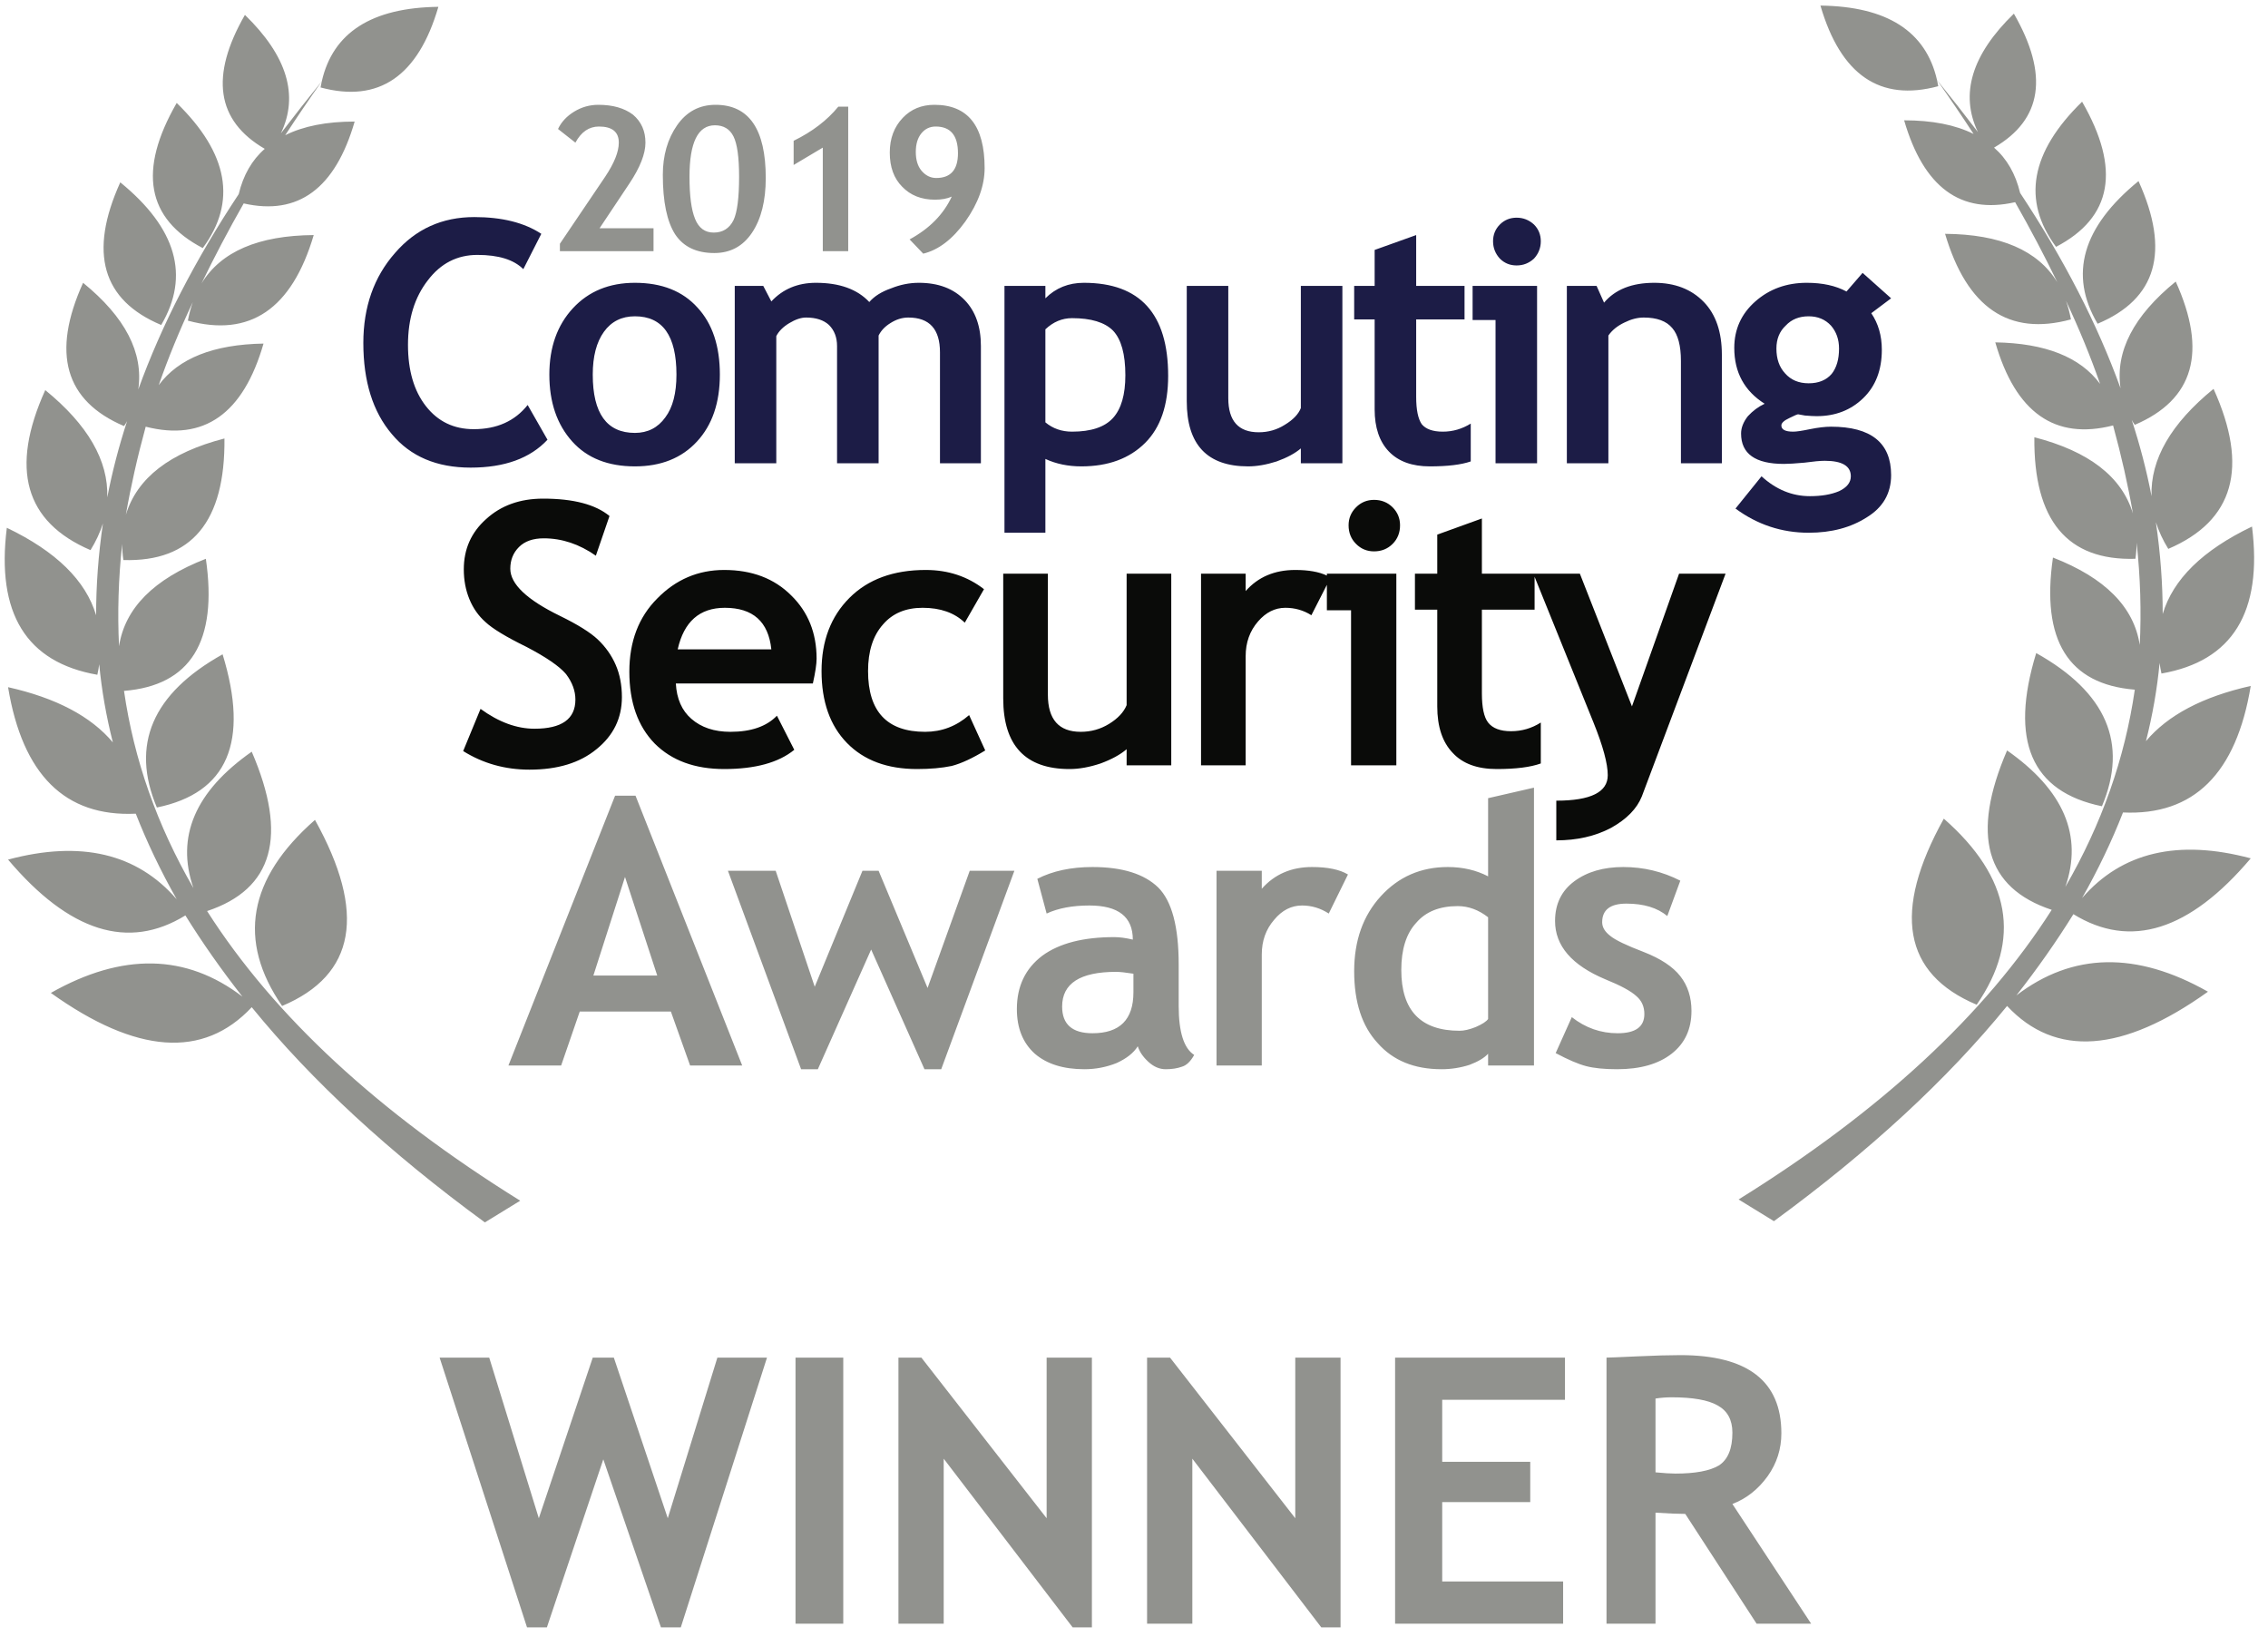 <svg xmlns="http://www.w3.org/2000/svg" width="115" height="83" viewBox="0 0 115 83">
  <g fill="none" fill-rule="evenodd">
    <path fill="#91928E" d="M8.174,16.474 C5.177,15.217 4.485,12.807 6.099,9.243 C8.95,11.57 9.642,13.98 8.174,16.474 Z M83.943,74.637 C84.383,74.679 84.718,74.7 84.95,74.7 C85.955,74.7 86.689,74.564 87.151,74.291 C87.612,73.998 87.842,73.442 87.842,72.625 C87.842,71.975 87.59,71.515 87.087,71.242 C86.605,70.969 85.83,70.833 84.761,70.833 C84.488,70.833 84.216,70.854 83.943,70.896 L83.943,74.637 Z M73.128,74.103 L77.592,74.103 L77.592,76.146 L73.128,76.146 L73.128,80.17 L79.259,80.17 L79.259,82.308 L70.739,82.308 L70.739,68.821 L79.353,68.821 L79.353,70.959 L73.128,70.959 L73.128,74.103 Z M75.455,46.499 C74.972,46.122 74.459,45.933 73.914,45.933 C72.992,45.933 72.29,46.216 71.808,46.782 C71.305,47.327 71.053,48.124 71.053,49.171 C71.053,51.225 72.038,52.252 74.008,52.252 C74.238,52.252 74.511,52.189 74.826,52.064 C75.161,51.917 75.371,51.781 75.455,51.655 L75.455,46.499 Z M59.327,68.821 L65.677,76.964 L65.677,68.821 L67.973,68.821 L67.973,82.497 L66.997,82.497 L60.458,73.945 L60.458,82.308 L58.163,82.308 L58.163,68.821 L59.327,68.821 Z M46.719,68.821 L53.07,76.964 L53.07,68.821 L55.365,68.821 L55.365,82.497 L54.39,82.497 L47.851,73.945 L47.851,82.308 L45.556,82.308 L45.556,68.821 L46.719,68.821 Z M40.337,82.308 L42.758,82.308 L42.758,68.821 L40.337,68.821 L40.337,82.308 Z M56.591,49.266 C54.767,49.266 53.856,49.853 53.856,51.026 C53.856,51.927 54.369,52.378 55.396,52.378 C56.78,52.378 57.471,51.686 57.471,50.303 L57.471,49.36 C57.073,49.297 56.78,49.266 56.591,49.266 Z M55.396,43.952 C56.905,43.952 58.016,44.298 58.729,44.99 C59.42,45.681 59.766,46.981 59.766,48.888 L59.766,50.995 C59.766,52.315 60.028,53.143 60.552,53.478 C60.364,53.814 60.154,54.013 59.923,54.076 C59.693,54.16 59.42,54.202 59.106,54.202 C58.792,54.202 58.498,54.076 58.226,53.824 C57.953,53.573 57.776,53.311 57.691,53.038 C57.482,53.374 57.126,53.656 56.622,53.887 C56.099,54.097 55.553,54.202 54.987,54.202 C53.919,54.202 53.08,53.94 52.472,53.416 C51.864,52.87 51.561,52.116 51.561,51.152 C51.561,49.999 51.991,49.098 52.85,48.448 C53.709,47.819 54.925,47.505 56.497,47.505 C56.769,47.505 57.083,47.547 57.44,47.631 C57.44,46.478 56.707,45.902 55.239,45.902 C54.379,45.902 53.656,46.038 53.07,46.31 L52.598,44.55 C53.373,44.152 54.307,43.952 55.396,43.952 Z M39.331,44.141 L41.311,50.02 L43.732,44.141 L44.55,44.141 L47.033,50.083 L49.171,44.141 L51.435,44.141 L47.725,54.202 L46.876,54.202 L44.172,48.134 L41.469,54.202 L40.62,54.202 L36.91,44.141 L39.331,44.141 Z M85.201,44.644 L84.541,46.436 C84.037,46.017 83.346,45.807 82.466,45.807 C81.649,45.807 81.239,46.122 81.239,46.75 C81.239,47.002 81.376,47.233 81.649,47.442 C81.9,47.652 82.466,47.924 83.346,48.259 C84.205,48.595 84.823,49.003 85.201,49.486 C85.579,49.968 85.767,50.555 85.767,51.246 C85.767,52.169 85.432,52.892 84.761,53.416 C84.09,53.94 83.168,54.202 81.994,54.202 C81.344,54.202 80.82,54.149 80.422,54.044 C80.024,53.94 79.51,53.719 78.881,53.384 L79.699,51.561 C80.391,52.106 81.166,52.378 82.025,52.378 C82.927,52.378 83.378,52.054 83.378,51.403 C83.378,51.026 83.241,50.722 82.969,50.492 C82.696,50.24 82.173,49.957 81.397,49.643 C79.699,48.93 78.85,47.945 78.85,46.688 C78.85,45.829 79.175,45.158 79.825,44.675 C80.474,44.194 81.302,43.952 82.308,43.952 C83.335,43.952 84.299,44.183 85.201,44.644 Z M75.455,40.462 L77.781,39.928 L77.781,54.013 L75.455,54.013 L75.455,53.416 C75.266,53.626 74.952,53.814 74.511,53.981 C74.05,54.128 73.579,54.202 73.097,54.202 C71.713,54.202 70.634,53.761 69.859,52.881 C69.062,52.022 68.664,50.806 68.664,49.234 C68.664,47.683 69.114,46.415 70.016,45.43 C70.917,44.445 72.049,43.952 73.411,43.952 C74.166,43.952 74.847,44.109 75.455,44.424 L75.455,40.462 Z M63.979,45.053 C64.629,44.319 65.478,43.952 66.526,43.952 C67.322,43.952 67.93,44.078 68.349,44.33 L67.375,46.31 C66.955,46.038 66.505,45.902 66.023,45.902 C65.478,45.902 65.007,46.143 64.608,46.625 C64.189,47.107 63.979,47.694 63.979,48.385 L63.979,54.013 L61.685,54.013 L61.685,44.141 L63.979,44.141 L63.979,45.053 Z M15.971,41.563 C18.591,46.279 18.036,49.423 14.305,50.995 C12.021,47.683 12.576,44.539 15.971,41.563 Z M7.954,40.934 C6.613,37.749 7.724,35.16 11.287,33.169 C12.649,37.612 11.538,40.2 7.954,40.934 Z M31.125,68.821 L33.86,76.964 L36.375,68.821 L38.891,68.821 L34.52,82.497 L33.514,82.497 L30.591,73.977 L27.73,82.497 L26.723,82.497 L22.291,68.821 L24.806,68.821 L27.321,76.964 L30.056,68.821 L31.125,68.821 Z M33.326,49.454 L31.691,44.455 L30.087,49.454 L33.326,49.454 Z M32.225,40.337 L37.633,54.013 L34.992,54.013 L34.017,51.278 L29.396,51.278 L28.453,54.013 L25.78,54.013 L31.188,40.337 L32.225,40.337 Z M30.339,5.313 C31.073,5.313 31.659,5.481 32.1,5.816 C32.519,6.173 32.728,6.644 32.728,7.231 C32.728,7.797 32.456,8.489 31.911,9.306 L30.402,11.57 L33.137,11.57 L33.137,12.733 L28.39,12.733 L28.39,12.356 L30.685,8.96 C31.146,8.269 31.377,7.693 31.377,7.231 C31.377,6.687 31.041,6.414 30.37,6.414 C29.867,6.414 29.469,6.687 29.176,7.231 L28.295,6.539 C28.463,6.183 28.736,5.89 29.113,5.659 C29.49,5.429 29.899,5.313 30.339,5.313 Z M16.317,4.119 C15.668,5.041 15.049,5.953 14.462,6.854 C15.385,6.393 16.558,6.162 17.983,6.162 C16.999,9.558 15.122,10.941 12.356,10.312 C11.58,11.675 10.868,13.027 10.218,14.368 C11.203,12.754 13.1,11.937 15.908,11.916 C14.798,15.668 12.67,17.114 9.526,16.254 C9.589,15.919 9.673,15.605 9.778,15.311 C9.107,16.736 8.531,18.141 8.048,19.524 C9.055,18.162 10.826,17.46 13.362,17.417 C12.335,20.981 10.344,22.385 7.388,21.63 C6.969,23.16 6.634,24.648 6.382,26.095 C6.948,24.23 8.614,22.941 11.381,22.228 C11.423,26.441 9.715,28.495 6.256,28.39 C6.214,28.096 6.194,27.824 6.194,27.572 C6.005,29.333 5.953,31.062 6.036,32.76 C6.33,30.832 7.797,29.354 10.438,28.327 C11.046,32.519 9.663,34.751 6.288,35.023 C6.791,38.503 7.965,41.836 9.809,45.021 C8.908,42.422 9.893,40.117 12.764,38.105 C14.609,42.38 13.855,45.073 10.501,46.184 C13.896,51.508 19.189,56.402 26.378,60.867 L24.586,61.967 C19.744,58.425 15.803,54.789 12.764,51.058 C10.312,53.678 6.917,53.437 2.578,50.334 C6.204,48.281 9.443,48.344 12.293,50.523 C11.224,49.161 10.26,47.788 9.4,46.405 C6.508,48.187 3.511,47.243 0.409,43.575 C4.098,42.59 6.948,43.261 8.96,45.587 C8.143,44.141 7.451,42.695 6.885,41.248 C3.301,41.416 1.143,39.278 0.409,34.835 C2.84,35.38 4.612,36.312 5.722,37.633 C5.387,36.312 5.156,34.992 5.03,33.672 C5.01,33.839 4.978,34.017 4.936,34.206 C1.331,33.577 -0.199,31.094 0.346,26.755 C2.84,27.95 4.349,29.427 4.873,31.188 C4.873,29.658 4.989,28.107 5.219,26.535 C5.072,26.996 4.862,27.447 4.59,27.887 C1.258,26.461 0.493,23.758 2.295,19.775 C4.454,21.536 5.502,23.349 5.439,25.214 C5.691,23.915 6.026,22.626 6.445,21.347 C6.404,21.431 6.351,21.515 6.288,21.599 C3.29,20.321 2.599,17.9 4.213,14.336 C6.351,16.076 7.284,17.878 7.011,19.744 C8.185,16.496 9.883,13.194 12.104,9.841 C12.335,8.877 12.775,8.111 13.425,7.545 C10.972,6.121 10.637,3.857 12.419,0.755 C14.556,2.83 15.164,4.831 14.242,6.759 C14.913,5.879 15.605,4.999 16.317,4.119 C16.883,1.646 18.853,0.388 22.228,0.346 C21.201,3.867 19.209,5.23 16.254,4.433 C16.275,4.329 16.296,4.224 16.317,4.119 Z M10.281,12.576 C7.43,11.088 6.99,8.636 8.96,5.219 C11.58,7.776 12.021,10.228 10.281,12.576 Z M46.436,7.703 C46.436,8.101 46.53,8.416 46.719,8.646 C46.928,8.897 47.18,9.023 47.473,9.023 C48.207,9.023 48.574,8.604 48.574,7.766 C48.574,6.864 48.197,6.414 47.442,6.414 C47.148,6.414 46.908,6.529 46.719,6.759 C46.53,6.99 46.436,7.305 46.436,7.703 Z M37.476,8.96 C37.476,7.975 37.381,7.294 37.193,6.917 C37.004,6.539 36.69,6.351 36.25,6.351 C35.391,6.351 34.961,7.221 34.961,8.96 C34.961,9.925 35.055,10.637 35.244,11.098 C35.432,11.56 35.747,11.79 36.187,11.79 C36.648,11.79 36.983,11.58 37.193,11.161 C37.381,10.763 37.476,10.029 37.476,8.96 Z M38.136,11.79 C37.675,12.481 37.036,12.827 36.218,12.827 C35.317,12.827 34.657,12.513 34.237,11.884 C33.819,11.235 33.609,10.228 33.609,8.866 C33.609,7.881 33.85,7.042 34.332,6.351 C34.814,5.659 35.464,5.313 36.281,5.313 C37.979,5.313 38.828,6.55 38.828,9.023 C38.828,10.176 38.597,11.098 38.136,11.79 Z M43.009,5.408 L43.009,12.733 L41.72,12.733 L41.72,7.483 L40.242,8.363 L40.242,7.137 C41.186,6.676 41.94,6.099 42.506,5.408 L43.009,5.408 Z M47.379,5.313 C49.077,5.313 49.926,6.382 49.926,8.52 C49.926,9.4 49.601,10.302 48.951,11.224 C48.302,12.126 47.589,12.67 46.813,12.859 L46.122,12.136 C47.128,11.59 47.84,10.868 48.259,9.966 C48.029,10.071 47.746,10.123 47.411,10.123 C46.719,10.123 46.164,9.903 45.744,9.463 C45.326,9.044 45.116,8.468 45.116,7.734 C45.116,7.022 45.336,6.435 45.776,5.973 C46.195,5.533 46.73,5.313 47.379,5.313 Z M108.434,9.18 C110.049,12.744 109.357,15.154 106.359,16.411 C104.892,13.918 105.584,11.507 108.434,9.18 Z M100.229,50.932 C96.498,49.36 95.943,46.216 98.562,41.5 C101.958,44.477 102.513,47.621 100.229,50.932 Z M89.634,74.826 C89.151,75.497 88.555,75.968 87.842,76.241 L91.834,82.308 L89.068,82.308 L85.452,76.744 C85.096,76.744 84.593,76.723 83.943,76.681 L83.943,82.308 L81.459,82.308 L81.459,68.821 C81.585,68.821 82.098,68.8 83,68.758 C83.902,68.716 84.635,68.695 85.201,68.695 C88.618,68.695 90.325,70.016 90.325,72.656 C90.325,73.453 90.095,74.176 89.634,74.826 Z M106.58,40.871 C102.995,40.137 101.884,37.549 103.247,33.106 C106.81,35.097 107.921,37.685 106.58,40.871 Z M104.253,12.513 C102.513,10.166 102.953,7.713 105.573,5.156 C107.543,8.573 107.104,11.025 104.253,12.513 Z M98.28,4.37 C95.325,5.167 93.334,3.804 92.306,0.283 C95.681,0.325 97.651,1.583 98.217,4.056 C98.237,4.161 98.259,4.266 98.28,4.37 Z M100.072,6.791 C99.485,5.89 98.866,4.978 98.217,4.056 C98.93,4.936 99.621,5.816 100.292,6.697 C99.369,4.768 99.977,2.767 102.115,0.692 C103.897,3.794 103.561,6.058 101.109,7.483 C101.759,8.048 102.199,8.814 102.43,9.778 C104.652,13.132 106.349,16.433 107.523,19.681 C107.25,17.815 108.183,16.013 110.321,14.273 C111.935,17.837 111.243,20.258 108.246,21.536 C108.183,21.452 108.131,21.369 108.089,21.284 C108.507,22.563 108.844,23.852 109.095,25.152 C109.032,23.287 110.079,21.473 112.239,19.712 C114.041,23.695 113.276,26.399 109.944,27.824 C109.671,27.384 109.462,26.933 109.315,26.472 C109.546,28.044 109.661,29.595 109.661,31.125 C110.184,29.364 111.694,27.887 114.189,26.692 C114.733,31.031 113.203,33.514 109.598,34.143 C109.556,33.955 109.525,33.777 109.503,33.609 C109.378,34.929 109.148,36.25 108.812,37.57 C109.922,36.25 111.694,35.317 114.125,34.772 C113.392,39.216 111.233,41.353 107.648,41.186 C107.083,42.632 106.391,44.078 105.573,45.524 C107.586,43.198 110.437,42.527 114.125,43.512 C111.023,47.18 108.026,48.124 105.133,46.342 C104.274,47.725 103.31,49.098 102.242,50.46 C105.092,48.281 108.329,48.217 111.956,50.272 C107.617,53.374 104.222,53.615 101.77,50.995 C98.73,54.726 94.79,58.362 89.948,61.904 L88.156,60.804 C95.346,56.339 100.638,51.446 104.033,46.122 C100.68,45.011 99.925,42.317 101.77,38.042 C104.641,40.054 105.626,42.36 104.725,44.958 C106.569,41.772 107.743,38.44 108.246,34.961 C104.871,34.688 103.488,32.456 104.096,28.264 C106.737,29.291 108.204,30.768 108.497,32.697 C108.582,30.999 108.529,29.27 108.34,27.509 C108.34,27.761 108.319,28.033 108.277,28.327 C104.819,28.432 103.111,26.378 103.153,22.165 C105.919,22.878 107.586,24.166 108.152,26.032 C107.901,24.586 107.564,23.098 107.145,21.567 C104.19,22.322 102.199,20.918 101.172,17.355 C103.709,17.397 105.479,18.099 106.486,19.461 C106.004,18.078 105.427,16.674 104.757,15.248 C104.861,15.542 104.945,15.856 105.008,16.191 C101.864,17.051 99.736,15.605 98.626,11.853 C101.434,11.874 103.331,12.691 104.316,14.305 C103.666,12.964 102.953,11.612 102.178,10.249 C99.412,10.878 97.536,9.495 96.55,6.099 C97.975,6.099 99.15,6.33 100.072,6.791 L100.072,6.791 Z"/>
    <path fill="#1C1C46" d="M49.737,23.485 L47.662,23.485 L47.662,17.858 C47.662,16.684 47.128,16.097 46.059,16.097 C45.744,16.097 45.441,16.191 45.147,16.38 C44.875,16.548 44.675,16.757 44.55,17.009 L44.55,23.485 L42.443,23.485 L42.443,17.543 C42.443,17.103 42.307,16.747 42.034,16.474 C41.762,16.223 41.374,16.097 40.871,16.097 C40.62,16.097 40.337,16.191 40.022,16.38 C39.708,16.569 39.488,16.789 39.362,17.04 L39.362,23.485 L37.256,23.485 L37.256,14.494 L38.702,14.494 L39.111,15.28 C39.697,14.651 40.452,14.336 41.374,14.336 C42.569,14.336 43.47,14.661 44.078,15.311 C44.33,15.018 44.697,14.787 45.178,14.619 C45.64,14.431 46.112,14.336 46.593,14.336 C47.578,14.336 48.354,14.63 48.92,15.217 C49.465,15.783 49.737,16.558 49.737,17.543 L49.737,23.485 Z M53.007,14.494 L53.007,15.122 C53.531,14.599 54.181,14.336 54.956,14.336 C57.807,14.336 59.232,15.908 59.232,19.052 C59.232,20.541 58.844,21.672 58.069,22.448 C57.273,23.244 56.193,23.642 54.83,23.642 C54.159,23.642 53.552,23.517 53.007,23.265 L53.007,27.006 L50.932,27.006 L50.932,14.494 L53.007,14.494 Z M56.434,16.757 C56.014,16.338 55.323,16.128 54.359,16.128 C53.856,16.128 53.405,16.317 53.007,16.694 L53.007,21.41 C53.384,21.725 53.835,21.882 54.359,21.882 C55.323,21.882 56.014,21.651 56.434,21.19 C56.853,20.729 57.062,20.006 57.062,19.021 C57.062,17.952 56.853,17.197 56.434,16.757 Z M62.281,20.184 C62.281,21.337 62.795,21.913 63.822,21.913 C64.304,21.913 64.744,21.788 65.143,21.536 C65.562,21.284 65.834,21.002 65.96,20.687 L65.96,14.494 L68.066,14.494 L68.066,23.485 L65.96,23.485 L65.96,22.731 C65.667,22.982 65.257,23.202 64.734,23.391 C64.21,23.559 63.728,23.642 63.288,23.642 C61.213,23.642 60.175,22.542 60.175,20.341 L60.175,14.494 L62.281,14.494 L62.281,20.184 Z M75.832,23.485 L75.832,16.223 L74.669,16.223 L74.669,14.494 L77.938,14.494 L77.938,23.485 L75.832,23.485 Z M86.395,15.311 C87.003,15.94 87.308,16.831 87.308,17.983 L87.308,23.485 L85.232,23.485 L85.232,18.298 C85.232,17.522 85.085,16.967 84.793,16.631 C84.499,16.276 84.017,16.097 83.346,16.097 C83.031,16.097 82.706,16.181 82.371,16.348 C82.015,16.516 81.742,16.736 81.554,17.009 L81.554,23.485 L79.448,23.485 L79.448,14.494 L80.956,14.494 L81.334,15.342 C81.9,14.672 82.749,14.336 83.88,14.336 C84.928,14.336 85.767,14.661 86.395,15.311 Z M33.734,21.159 C34.112,20.656 34.3,19.933 34.3,18.989 C34.3,17.019 33.599,16.034 32.194,16.034 C31.523,16.034 30.999,16.296 30.622,16.82 C30.245,17.344 30.056,18.068 30.056,18.989 C30.056,20.959 30.769,21.945 32.194,21.945 C32.843,21.945 33.357,21.683 33.734,21.159 Z M36.501,18.989 C36.501,20.415 36.114,21.547 35.338,22.385 C34.563,23.223 33.514,23.642 32.194,23.642 C30.832,23.642 29.773,23.223 29.019,22.385 C28.243,21.526 27.855,20.393 27.855,18.989 C27.855,17.606 28.254,16.485 29.05,15.625 C29.847,14.766 30.894,14.336 32.194,14.336 C33.557,14.336 34.615,14.756 35.369,15.594 C36.124,16.411 36.501,17.543 36.501,18.989 Z M26.535,13.645 C26.053,13.162 25.277,12.922 24.208,12.922 C23.182,12.922 22.343,13.352 21.693,14.211 C21.023,15.07 20.687,16.16 20.687,17.48 C20.687,18.78 20.991,19.818 21.599,20.593 C22.207,21.369 23.014,21.756 24.02,21.756 C25.194,21.756 26.105,21.347 26.755,20.53 L27.761,22.291 C26.881,23.234 25.582,23.705 23.863,23.705 C22.144,23.705 20.813,23.139 19.87,22.008 C18.906,20.876 18.423,19.335 18.423,17.386 C18.423,15.562 18.958,14.043 20.027,12.827 C21.075,11.612 22.416,11.004 24.051,11.004 C25.455,11.004 26.588,11.287 27.447,11.853 L26.535,13.645 Z M77.781,11.381 C78.011,11.612 78.127,11.895 78.127,12.23 C78.127,12.566 78.011,12.859 77.781,13.11 C77.53,13.341 77.237,13.456 76.901,13.456 C76.566,13.456 76.282,13.341 76.052,13.11 C75.822,12.859 75.706,12.566 75.706,12.23 C75.706,11.895 75.822,11.612 76.052,11.381 C76.282,11.151 76.566,11.035 76.901,11.035 C77.237,11.035 77.53,11.151 77.781,11.381 Z M71.808,11.916 L71.808,14.494 L74.26,14.494 L74.26,16.191 L71.808,16.191 L71.808,20.121 C71.808,20.771 71.903,21.232 72.091,21.505 C72.3,21.756 72.656,21.882 73.16,21.882 C73.662,21.882 74.134,21.745 74.575,21.473 L74.575,23.391 C74.093,23.559 73.4,23.642 72.499,23.642 C71.598,23.642 70.907,23.391 70.424,22.888 C69.942,22.385 69.702,21.672 69.702,20.75 L69.702,16.191 L68.664,16.191 L68.664,14.494 L69.702,14.494 L69.702,12.67 L71.808,11.916 Z M92.841,16.506 C92.548,16.191 92.17,16.034 91.709,16.034 C91.227,16.034 90.839,16.191 90.545,16.506 C90.231,16.799 90.074,17.187 90.074,17.669 C90.074,18.193 90.22,18.612 90.514,18.927 C90.808,19.262 91.206,19.43 91.709,19.43 C92.212,19.43 92.6,19.272 92.872,18.958 C93.124,18.644 93.249,18.214 93.249,17.669 C93.249,17.208 93.113,16.82 92.841,16.506 Z M94.884,15.877 C95.241,16.401 95.419,17.019 95.419,17.732 C95.419,18.759 95.104,19.577 94.475,20.184 C93.847,20.792 93.061,21.096 92.117,21.096 C91.971,21.096 91.772,21.086 91.52,21.064 L91.174,21.002 C91.133,21.002 90.986,21.064 90.734,21.19 C90.462,21.316 90.325,21.442 90.325,21.567 C90.325,21.777 90.525,21.882 90.923,21.882 C91.091,21.882 91.373,21.84 91.772,21.756 C92.191,21.672 92.548,21.63 92.841,21.63 C94.874,21.63 95.89,22.448 95.89,24.083 C95.89,25.005 95.482,25.717 94.664,26.22 C93.847,26.745 92.862,27.006 91.709,27.006 C90.347,27.006 89.11,26.598 87.999,25.78 L89.319,24.145 C90.053,24.816 90.871,25.152 91.772,25.152 C92.359,25.152 92.851,25.068 93.249,24.9 C93.648,24.711 93.847,24.46 93.847,24.145 C93.847,23.622 93.406,23.359 92.526,23.359 C92.295,23.359 91.95,23.391 91.489,23.454 C91.028,23.496 90.682,23.517 90.452,23.517 C89.005,23.517 88.282,23.003 88.282,21.976 C88.282,21.683 88.398,21.389 88.628,21.096 C88.88,20.824 89.162,20.614 89.477,20.467 C88.45,19.818 87.937,18.874 87.937,17.637 C87.937,16.694 88.293,15.908 89.005,15.28 C89.718,14.651 90.587,14.336 91.614,14.336 C92.411,14.336 93.081,14.483 93.627,14.777 L94.444,13.833 L95.89,15.122 L94.884,15.877 L94.884,15.877 Z"/>
    <path fill="#0A0B09" d="M36.753,30.811 C35.474,30.811 34.678,31.513 34.363,32.917 L39.111,32.917 C38.964,31.513 38.178,30.811 36.753,30.811 Z M49.14,36.25 L49.957,38.042 C49.308,38.44 48.742,38.702 48.259,38.828 C47.756,38.933 47.17,38.985 46.499,38.985 C44.99,38.985 43.806,38.545 42.946,37.664 C42.087,36.784 41.657,35.569 41.657,34.017 C41.657,32.488 42.129,31.251 43.072,30.308 C44.015,29.364 45.304,28.893 46.939,28.893 C48.071,28.893 49.056,29.218 49.894,29.867 L48.92,31.565 C48.396,31.062 47.684,30.811 46.782,30.811 C45.923,30.811 45.252,31.094 44.77,31.659 C44.267,32.225 44.015,33.011 44.015,34.017 C44.015,36.072 44.98,37.098 46.908,37.098 C47.746,37.098 48.49,36.816 49.14,36.25 Z M53.133,29.081 L53.133,35.212 C53.133,36.47 53.688,37.098 54.799,37.098 C55.323,37.098 55.805,36.963 56.245,36.69 C56.685,36.418 56.979,36.103 57.126,35.747 L57.126,29.081 L59.389,29.081 L59.389,38.796 L57.126,38.796 L57.126,37.979 C56.811,38.251 56.371,38.493 55.805,38.702 C55.239,38.891 54.715,38.985 54.233,38.985 C51.991,38.985 50.869,37.79 50.869,35.401 L50.869,29.081 L53.133,29.081 Z M69.67,25.34 C70.047,25.34 70.361,25.466 70.613,25.717 C70.864,25.969 70.99,26.273 70.99,26.629 C70.99,27.006 70.864,27.321 70.613,27.572 C70.361,27.824 70.047,27.95 69.67,27.95 C69.313,27.95 69.009,27.824 68.759,27.572 C68.506,27.321 68.381,27.006 68.381,26.629 C68.381,26.273 68.506,25.969 68.759,25.717 C69.009,25.466 69.313,25.34 69.67,25.34 Z M67.28,29.176 L67.28,29.081 L70.802,29.081 L70.802,38.796 L68.506,38.796 L68.506,30.936 L67.28,30.936 L67.28,29.647 L66.494,31.188 C66.096,30.936 65.656,30.811 65.174,30.811 C64.649,30.811 64.189,31.041 63.791,31.502 C63.371,31.985 63.162,32.571 63.162,33.263 L63.162,38.796 L60.899,38.796 L60.899,29.081 L63.162,29.081 L63.162,29.962 C63.791,29.249 64.629,28.893 65.677,28.893 C66.343,28.893 66.877,28.987 67.28,29.176 Z M75.14,29.081 L80.108,29.081 L82.749,35.809 L85.138,29.081 L87.496,29.081 L83.252,40.368 C83,40.997 82.476,41.531 81.68,41.972 C80.883,42.391 79.961,42.6 78.913,42.6 L78.913,40.588 C80.653,40.588 81.522,40.159 81.522,39.299 C81.522,38.713 81.282,37.822 80.799,36.627 L77.812,29.239 L77.812,30.905 L75.14,30.905 L75.14,35.149 C75.14,35.862 75.245,36.355 75.455,36.627 C75.685,36.921 76.073,37.067 76.618,37.067 C77.163,37.067 77.666,36.921 78.127,36.627 L78.127,38.702 C77.603,38.891 76.859,38.985 75.895,38.985 C74.91,38.985 74.166,38.713 73.662,38.167 C73.138,37.622 72.877,36.836 72.877,35.809 L72.877,30.905 L71.745,30.905 L71.745,29.081 L72.877,29.081 L72.877,27.101 L75.14,26.283 L75.14,29.081 Z M35.055,36.438 C35.558,36.878 36.218,37.098 37.036,37.098 C38.084,37.098 38.87,36.826 39.394,36.281 L40.274,38.01 C39.478,38.66 38.293,38.985 36.721,38.985 C35.233,38.985 34.06,38.555 33.2,37.696 C32.341,36.816 31.911,35.6 31.911,34.049 C31.911,32.519 32.383,31.282 33.326,30.339 C34.269,29.375 35.401,28.893 36.721,28.893 C38.125,28.893 39.258,29.323 40.117,30.182 C40.976,31.02 41.406,32.09 41.406,33.389 C41.406,33.662 41.343,34.08 41.217,34.646 L34.269,34.646 C34.311,35.422 34.573,36.019 35.055,36.438 Z M27.541,25.277 C29.071,25.277 30.193,25.571 30.905,26.158 L30.213,28.17 C29.375,27.583 28.495,27.289 27.572,27.289 C27.027,27.289 26.608,27.437 26.315,27.73 C26.021,28.023 25.875,28.39 25.875,28.83 C25.875,29.605 26.713,30.402 28.39,31.219 C29.291,31.659 29.93,32.058 30.308,32.414 C30.706,32.791 31.01,33.221 31.219,33.703 C31.429,34.185 31.534,34.73 31.534,35.338 C31.534,36.407 31.104,37.287 30.245,37.979 C29.407,38.67 28.275,39.016 26.849,39.016 C25.612,39.016 24.491,38.702 23.485,38.073 L24.366,35.935 C25.288,36.606 26.2,36.941 27.101,36.941 C28.484,36.941 29.176,36.449 29.176,35.464 C29.176,35.023 29.019,34.594 28.704,34.175 C28.369,33.777 27.698,33.316 26.692,32.791 C25.665,32.288 24.974,31.869 24.617,31.534 C24.261,31.219 23.988,30.832 23.8,30.37 C23.611,29.91 23.517,29.407 23.517,28.861 C23.517,27.835 23.894,26.986 24.648,26.315 C25.403,25.623 26.368,25.277 27.541,25.277 L27.541,25.277 Z"/>
  </g>
</svg>
